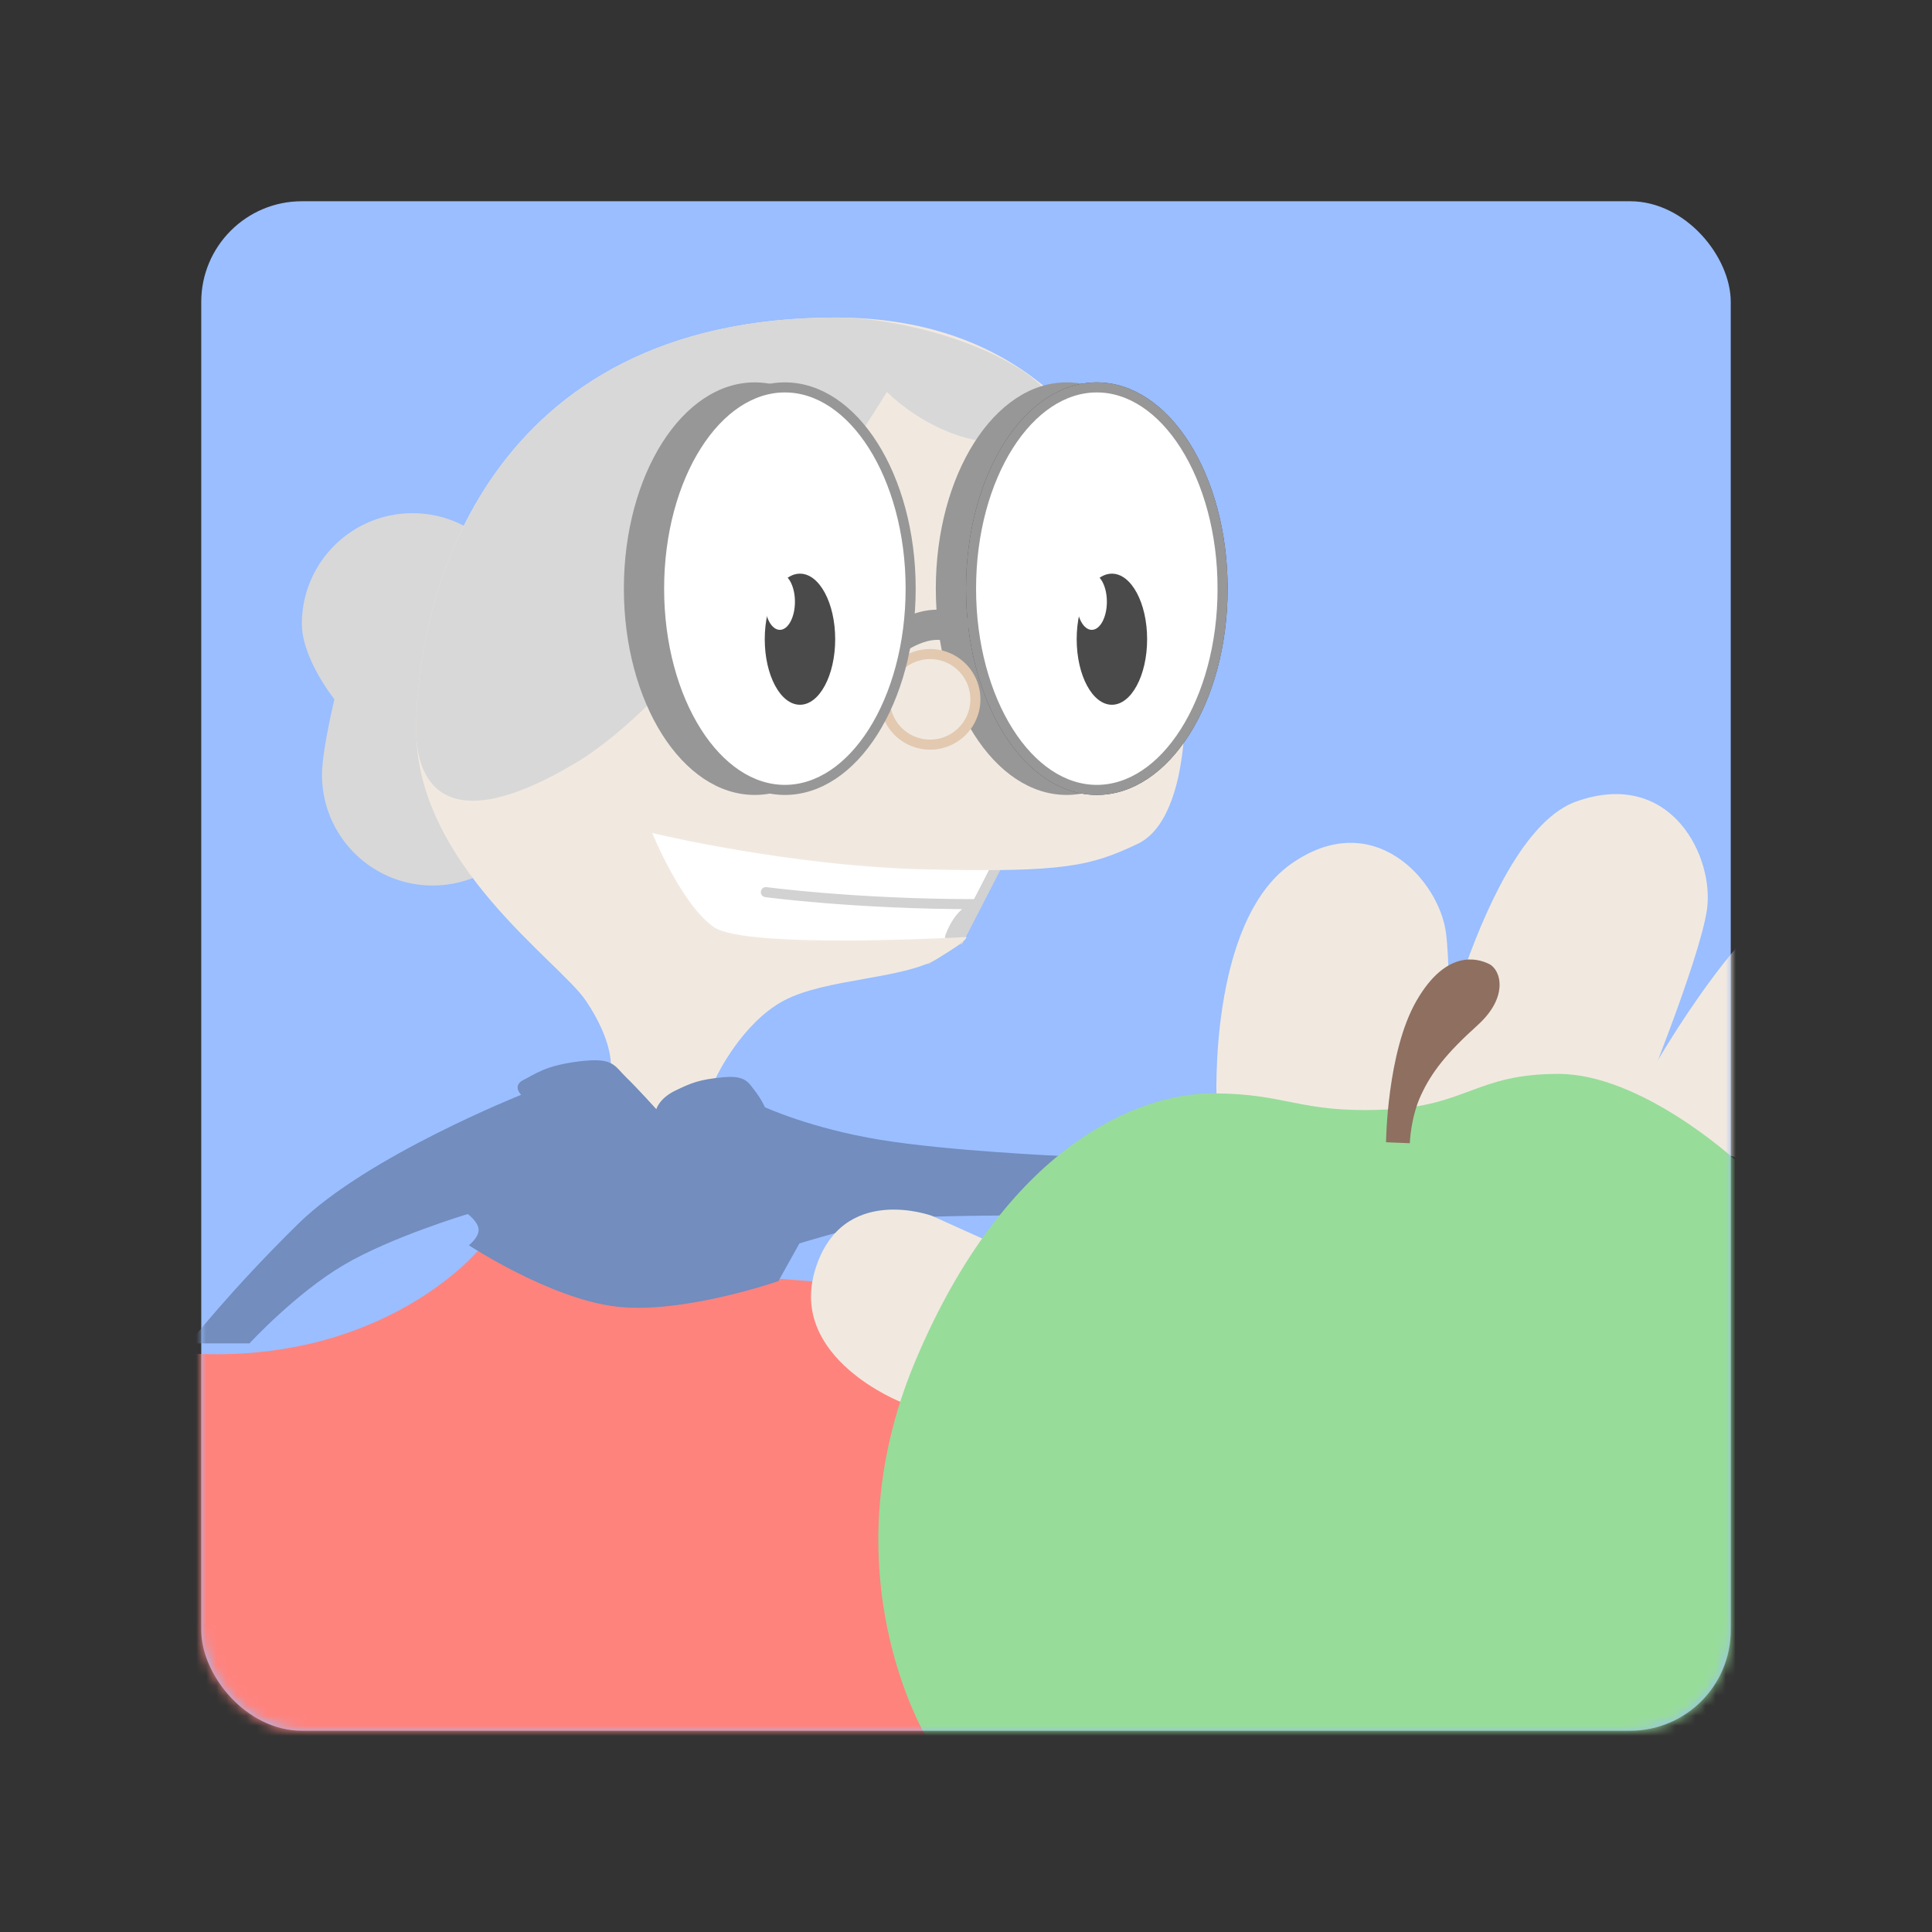 <svg xmlns="http://www.w3.org/2000/svg" width="192" height="192" fill="none"><rect width="100%" height="100%" fill="#333333" stroke="none"/><rect width="152" height="152" x="20" y="20" fill="#9ABEFF" rx="10"/><mask id="a" width="152" height="152" x="20" y="20" maskUnits="userSpaceOnUse" style="mask-type:luminance"><rect width="152" height="152" x="20" y="20" fill="#fff" rx="10"/></mask><g mask="url(#a)"><path fill="#D8D8D8" fill-rule="evenodd" d="M30 62c0-6.075 4.925-11 11-11s11 4.925 11 11a10.95 10.95 0 0 1-2.085 6.445A10.979 10.979 0 0 1 54 77c0 6.075-4.925 11-11 11s-11-4.925-11-11c0-2.407 1.235-7.5 1.235-7.5S30 65.455 30 62Z" clip-rule="evenodd"/><path fill="#fff" fill-rule="evenodd" stroke="#D2D2D2" d="m95.31 93.335 3.915-7.607L60 80s.373 11.709.82 12.522c.447.813 31.326 2.781 31.326 2.781l3.163-1.968Z" clip-rule="evenodd"/><path stroke="#D2D2D2" stroke-linecap="round" d="M76.11 88.658s8.878 1.197 20.89 1.197c.168 0-.961.617-1.604 1.441-.642.826-.979 1.827-.979 1.827"/><path fill="#F1E9E0" fill-rule="evenodd" d="M60.701 105.814s.165-2.45-2.483-6.374c-2.647-3.925-16.856-13.53-16.856-26.92 0-13.39 7.057-40.962 41.701-40.962 34.645 0 34.656 40.279 34.656 40.279s0 9.82-4.656 12.023c-4.655 2.203-7.25 2.85-20.92 2.545-13.669-.304-27.325-3.619-27.325-3.619s2.905 7.13 6.133 9.353C74.18 94.363 96 93.122 96 93.122s.59.048-2.808 2.123c-3.397 2.075-11.136 1.978-15.297 4.195-4.162 2.216-6.669 7.504-6.669 7.504l-3.114 7.435-6.536-4.275-.875-4.29Z" clip-rule="evenodd"/><path fill="#D8D8D8" fill-rule="evenodd" d="M41.362 72.52c0-13.39 7.057-40.962 41.701-40.962 9.797 0 25.272 6.021 21.555 11.953-.47.75-3.906 1.28-8.618 0-4.713-1.281-7.86-4.566-7.86-4.566s-17.602 28.945-31 36.915c-12.734 7.575-15.778 2.093-15.778-3.34Z" clip-rule="evenodd"/><path fill="#FF837D" fill-rule="evenodd" d="M47.538 124.256s-9.075 10.978-27.675 10.296c-18.6-.682.082 39.097 1.031 39.399.95.302 96.967 1.222 96.967 1.222l-16.478-46.175-23.943-1.917-29.902-2.825Z" clip-rule="evenodd"/><path fill="#728DBE" fill-rule="evenodd" d="M105.664 114.893s-11.372-.503-18.218-1.624c-6.846-1.122-11.431-3.233-11.431-3.233s-.332-.777-1.01-1.653c-.677-.877-.973-1.54-3.237-1.317-2.263.224-3.046.537-4.657 1.317-1.611.779-1.886 1.848-1.886 1.848s-1.786-1.992-2.996-3.165-1.236-2.005-4.645-1.59c-3.41.416-4.364 1.258-5.545 1.838-1.18.579-.247 1.488-.247 1.488s-15.29 6.091-22.108 12.775c-6.818 6.683-10.889 11.925-10.889 11.925h5.996s4.562-4.945 9.316-7.76c4.754-2.816 12.384-5.093 12.384-5.093s1.048.778 1.074 1.552c.027.775-.968 1.552-.968 1.552s8.093 5.337 14.688 6.101c6.595.764 16.072-2.538 16.072-2.538l2.089-3.75s6.895-2.089 9.69-2.437c2.795-.348 12.666-.346 12.666-.346l3.862-5.89Z" clip-rule="evenodd"/><path fill="#F1E9E0" fill-rule="evenodd" d="M89.577 139.353s-11.2-4.36-8.585-13.107c2.614-8.748 11.63-5.415 11.63-5.415l8.139 3.671-11.184 14.851Zm31.331-29.822s-.846-17.828 7.364-23.652c8.21-5.824 14.782 1.662 15.432 6.86.651 5.197 0 18.236 0 18.236l-22.796-1.444Z" clip-rule="evenodd"/><path fill="#F1E9E0" fill-rule="evenodd" d="M141.64 110.077s5.541-27.102 15.039-30.438c9.497-3.335 13.751 5.672 12.943 10.848-.807 5.175-6.723 19.59-6.723 19.59H141.64Z" clip-rule="evenodd"/><path fill="#F1E9E0" fill-rule="evenodd" d="M161.09 111.954s12.367-24.744 22.404-25.508c10.037-.763 11.814 9.038 9.695 13.828-2.119 4.79-11.564 17.182-11.564 17.182l-20.535-5.502Z" clip-rule="evenodd"/><path fill="#98DC9A" fill-rule="evenodd" d="M92.216 172.921s-10.213-16.414-1.229-37.72c8.985-21.306 22.077-26.544 29.506-26.544 7.43 0 8.589 1.954 16.964 1.62 8.374-.334 9.156-3.555 17.416-3.555s17.558 8.537 17.558 8.537v57.563l-80.216.099Z" clip-rule="evenodd"/><path fill="#8E6F60" fill-rule="evenodd" d="m140.106 113.612-2.363-.096s.085-8.976 3.034-14.074c2.948-5.098 6.041-4.22 7.212-3.641 1.171.578 1.977 3.265-1.158 6.091-3.134 2.827-4.572 4.695-5.614 6.94-1.041 2.246-1.111 4.78-1.111 4.78Z" clip-rule="evenodd"/><path fill="#979797" fill-rule="evenodd" d="M106 79c7.18 0 13-9.178 13-20.5S113.18 38 106 38s-13 9.178-13 20.5S98.82 79 106 79Zm-31 0c7.18 0 13-9.178 13-20.5S82.18 38 75 38s-13 9.178-13 20.5S67.82 79 75 79Z" clip-rule="evenodd"/><path fill="#fff" stroke="#4A4A4A" d="M121.5 58.5c0 5.58-1.435 10.61-3.73 14.228-2.298 3.624-5.411 5.772-8.77 5.772s-6.472-2.148-8.77-5.772C97.936 69.11 96.5 64.08 96.5 58.5s1.436-10.61 3.73-14.228c2.298-3.624 5.411-5.772 8.77-5.772s6.472 2.148 8.77 5.772c2.295 3.618 3.73 8.647 3.73 14.228Z"/><path fill="#F1E9E0" fill-rule="evenodd" stroke="#E2C9B0" d="M92.433 74a4.5 4.5 0 1 0 0-9 4.5 4.5 0 0 0 0 9Z" clip-rule="evenodd"/><path fill="#fff" stroke="#979797" d="M121.5 58.5c0 5.58-1.435 10.61-3.73 14.228-2.298 3.624-5.411 5.772-8.77 5.772s-6.472-2.148-8.77-5.772C97.936 69.11 96.5 64.08 96.5 58.5s1.436-10.61 3.73-14.228c2.298-3.624 5.411-5.772 8.77-5.772s6.472 2.148 8.77 5.772c2.295 3.618 3.73 8.647 3.73 14.228Z"/><path stroke="#979797" stroke-width="3" d="M88.933 63.637s3.882-2.984 6.772-.67"/><path fill="#fff" stroke="#979797" d="M90.5 58.5c0 5.58-1.436 10.61-3.73 14.228C84.472 76.352 81.36 78.5 78 78.5s-6.472-2.148-8.77-5.772C66.936 69.11 65.5 64.08 65.5 58.5s1.436-10.61 3.73-14.228C71.528 40.648 74.64 38.5 78 38.5s6.472 2.148 8.77 5.772C89.064 47.89 90.5 52.92 90.5 58.5Z"/><path fill="#4A4A4A" fill-rule="evenodd" d="M110.5 70.038c1.933 0 3.5-2.916 3.5-6.514 0-3.598-1.567-6.514-3.5-6.514s-3.5 2.916-3.5 6.514c0 3.598 1.567 6.514 3.5 6.514Zm-31 0c1.933 0 3.5-2.916 3.5-6.514 0-3.598-1.567-6.514-3.5-6.514S76 59.926 76 63.524c0 3.598 1.567 6.514 3.5 6.514Z" clip-rule="evenodd"/><path fill="#fff" fill-rule="evenodd" d="M108.5 62.594c.828 0 1.5-1.25 1.5-2.792 0-1.542-.672-2.792-1.5-2.792s-1.5 1.25-1.5 2.792c0 1.542.672 2.792 1.5 2.792Zm-31 0c.828 0 1.5-1.25 1.5-2.792 0-1.542-.672-2.792-1.5-2.792S76 58.26 76 59.802c0 1.542.672 2.792 1.5 2.792Z" clip-rule="evenodd"/></g></svg>